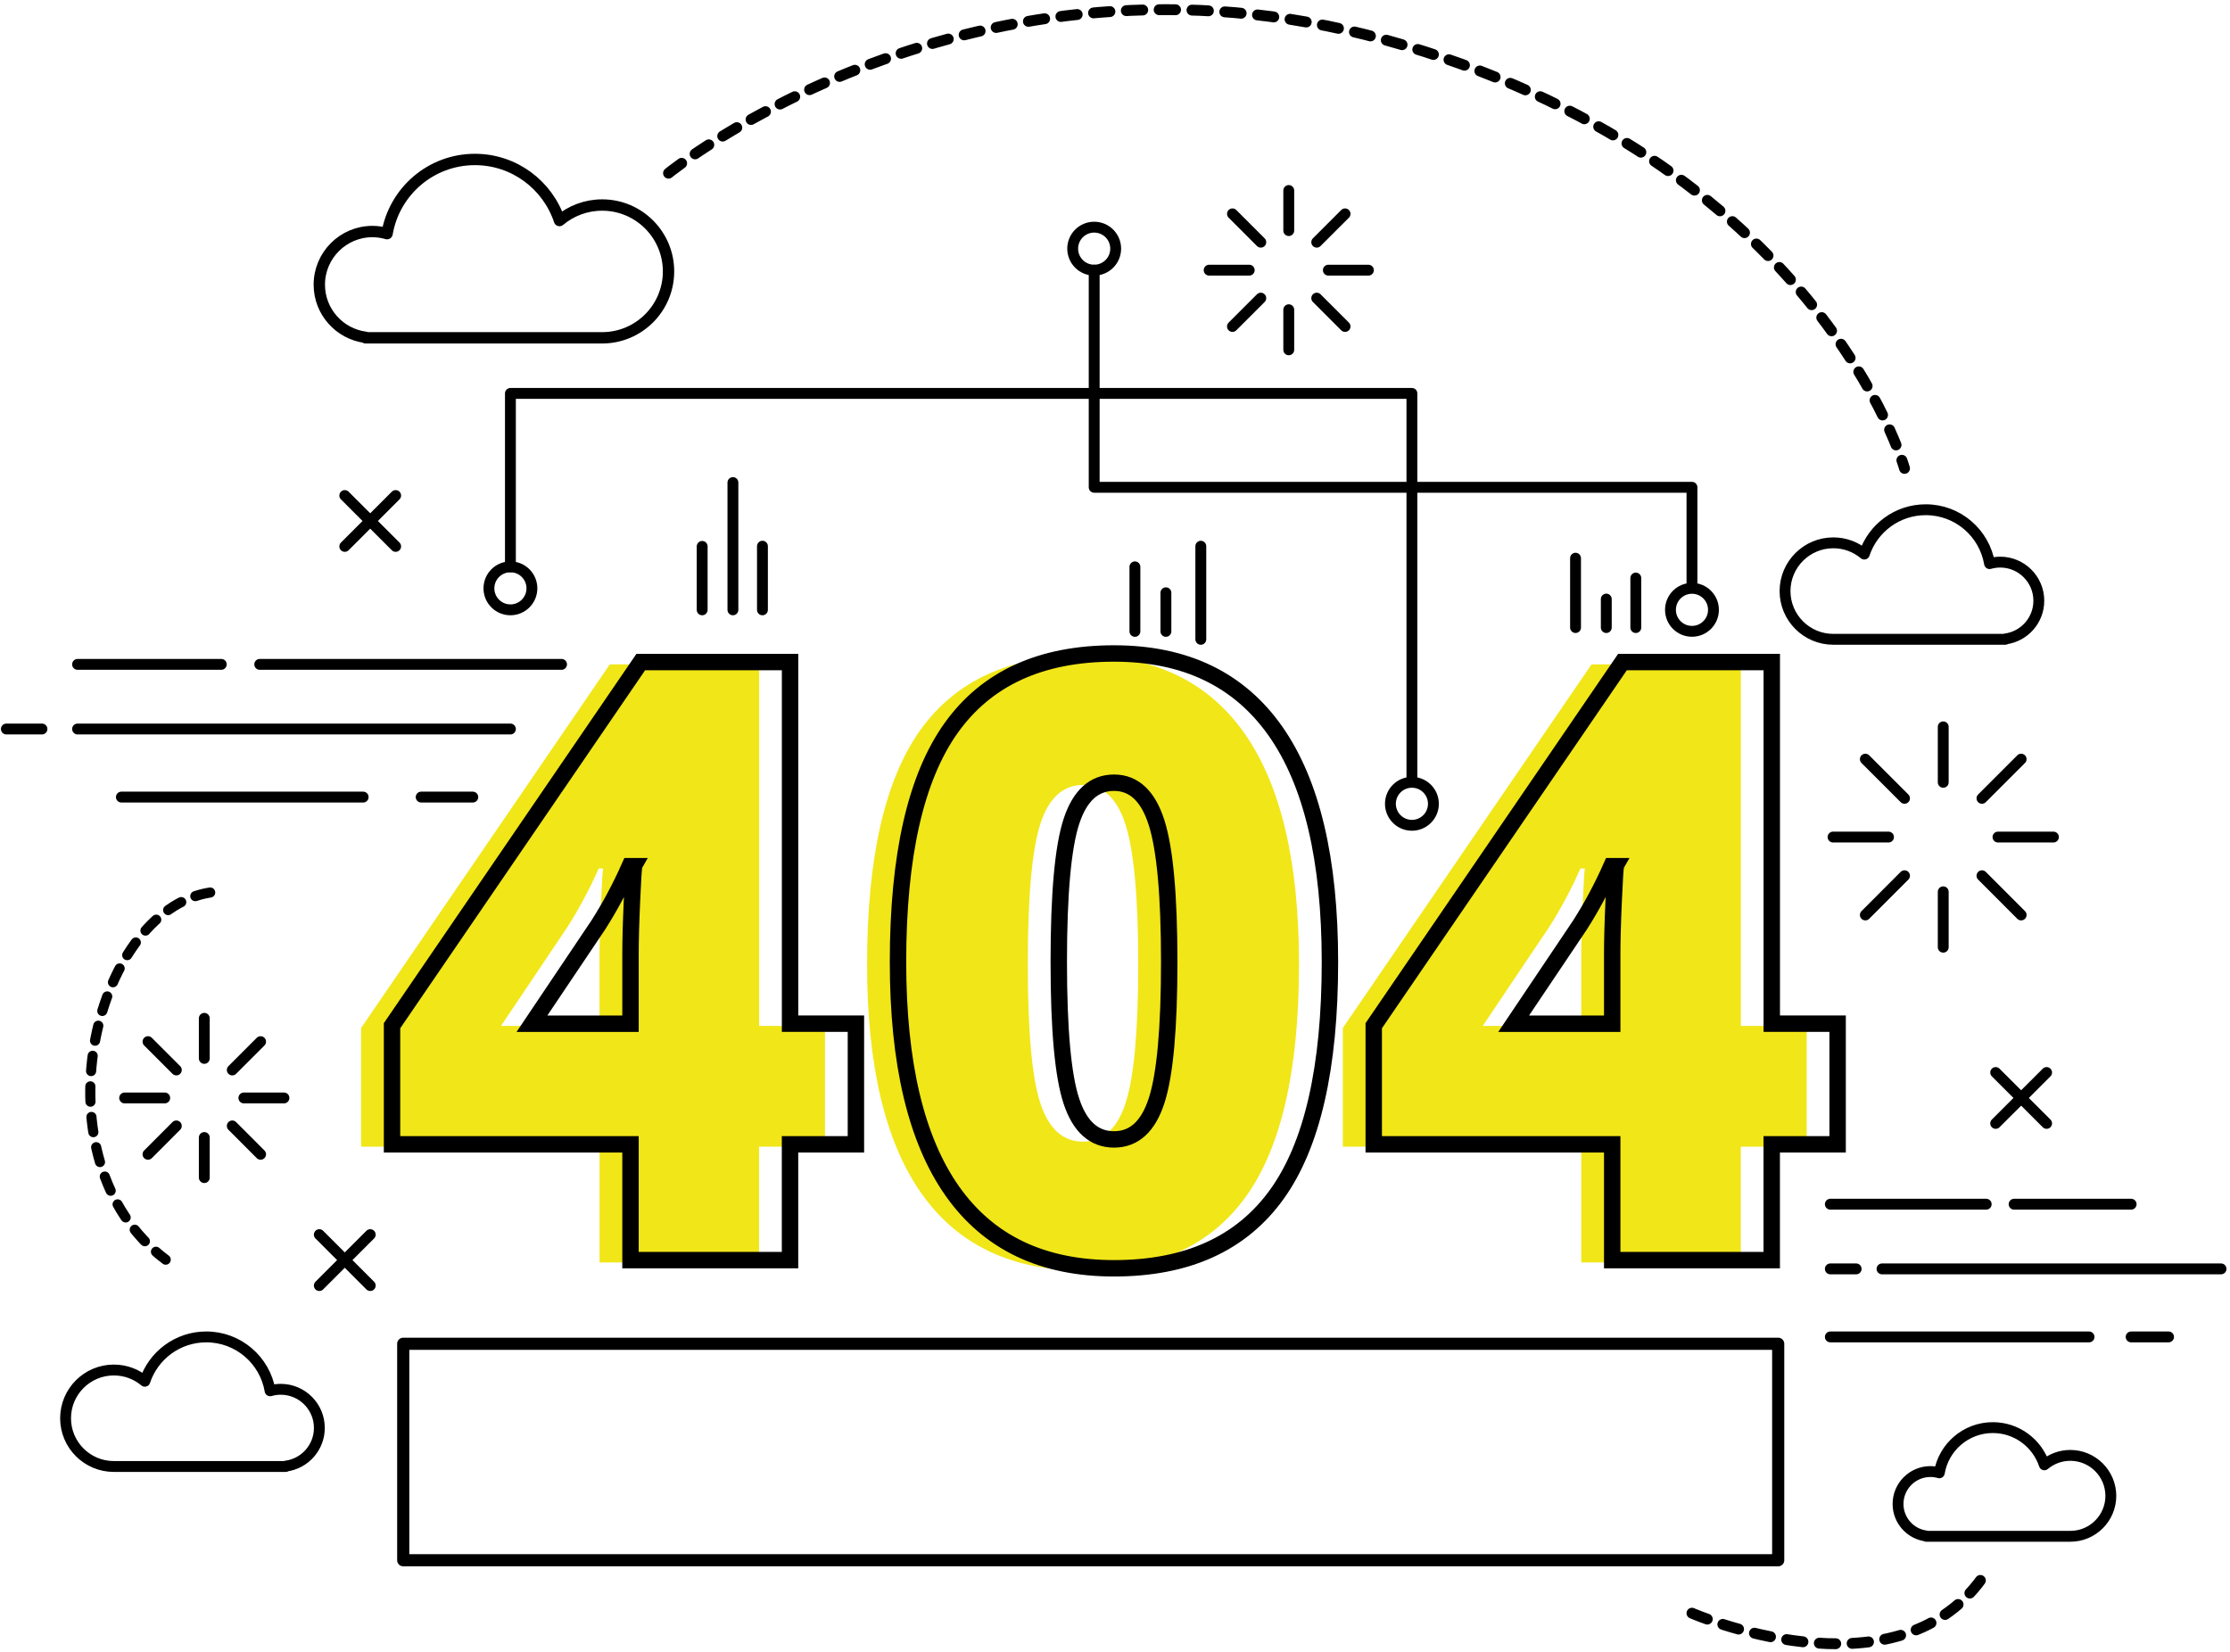 <svg width="444" height="329" viewBox="0 0 444 329" fill="none" xmlns="http://www.w3.org/2000/svg">
<path d="M164.246 228.297H151.136V251.347H119.376V228.297H71.897V204.677L121.416 132.277H151.146V204.267H164.256V228.297H164.246ZM119.366 204.267V190.417C119.366 187.807 119.456 184.297 119.656 179.867C119.846 175.447 119.996 173.117 120.106 172.907H119.206C117.356 177.087 115.266 180.997 112.936 184.637L99.746 204.267H119.366Z" fill="#F1E618"/>
<path d="M258.637 191.969C258.637 213.039 255.107 228.469 248.047 238.269C240.987 248.069 230.187 252.969 215.637 252.969C201.407 252.969 190.687 247.849 183.467 237.619C176.247 227.389 172.637 212.169 172.637 191.969C172.637 170.799 176.167 155.269 183.227 145.379C190.287 135.499 201.087 130.559 215.637 130.559C229.807 130.559 240.517 135.699 247.767 145.989C255.017 156.289 258.637 171.609 258.637 191.969ZM204.637 191.969C204.637 205.439 205.477 214.689 207.167 219.739C208.847 224.789 211.677 227.309 215.637 227.309C219.657 227.309 222.487 224.699 224.147 219.489C225.807 214.279 226.627 205.099 226.627 191.959C226.627 178.769 225.787 169.519 224.107 164.229C222.427 158.939 219.597 156.289 215.637 156.289C211.677 156.289 208.847 158.839 207.167 163.949C205.487 169.059 204.637 178.399 204.637 191.969Z" fill="#F1E618"/>
<path d="M359.707 228.297H346.597V251.347H314.837V228.297H267.357V204.677L316.877 132.277H346.607V204.267H359.717V228.297H359.707ZM314.837 204.267V190.417C314.837 187.807 314.927 184.297 315.127 179.867C315.317 175.447 315.467 173.117 315.577 172.907H314.677C312.827 177.087 310.737 180.997 308.407 184.637L295.217 204.267H314.837Z" fill="#F1E618"/>
<path d="M24.166 158.699H72.306" stroke="black" stroke-width="2.163" stroke-miterlimit="10" stroke-linecap="round" stroke-linejoin="round"/>
<path d="M83.856 158.699H94.135" stroke="black" stroke-width="2.163" stroke-miterlimit="10" stroke-linecap="round" stroke-linejoin="round"/>
<path d="M15.445 145.148H101.625" stroke="black" stroke-width="2.163" stroke-miterlimit="10" stroke-linecap="round" stroke-linejoin="round"/>
<path d="M8.356 145.148H1.266" stroke="black" stroke-width="2.163" stroke-miterlimit="10" stroke-linecap="round" stroke-linejoin="round"/>
<path d="M15.445 132.277H44.055" stroke="black" stroke-width="2.163" stroke-miterlimit="10" stroke-linecap="round" stroke-linejoin="round"/>
<path d="M51.715 132.277H111.805" stroke="black" stroke-width="2.163" stroke-miterlimit="10" stroke-linecap="round" stroke-linejoin="round"/>
<path d="M364.426 266.18H415.936" stroke="black" stroke-width="2.163" stroke-miterlimit="10" stroke-linecap="round" stroke-linejoin="round"/>
<path d="M424.316 266.18H431.766" stroke="black" stroke-width="2.163" stroke-miterlimit="10" stroke-linecap="round" stroke-linejoin="round"/>
<path d="M374.715 252.637H442.215" stroke="black" stroke-width="2.163" stroke-miterlimit="10" stroke-linecap="round" stroke-linejoin="round"/>
<path d="M369.566 252.637H364.426" stroke="black" stroke-width="2.163" stroke-miterlimit="10" stroke-linecap="round" stroke-linejoin="round"/>
<path d="M364.426 239.758H395.456" stroke="black" stroke-width="2.163" stroke-miterlimit="10" stroke-linecap="round" stroke-linejoin="round"/>
<path d="M401.016 239.758H424.316" stroke="black" stroke-width="2.163" stroke-miterlimit="10" stroke-linecap="round" stroke-linejoin="round"/>
<path d="M170.405 227.84H157.295V250.89H125.535V227.84H78.055V204.22L127.575 131.82H157.305V203.81H170.415V227.84H170.405ZM125.535 203.82V189.97C125.535 187.36 125.625 183.85 125.825 179.42C126.015 175 126.165 172.67 126.275 172.46H125.375C123.525 176.64 121.435 180.55 119.105 184.19L105.915 203.82H125.535Z" stroke="black" stroke-width="3.268" stroke-miterlimit="10"/>
<path d="M264.795 191.519C264.795 212.589 261.265 228.019 254.205 237.819C247.145 247.619 236.345 252.519 221.795 252.519C207.565 252.519 196.845 247.399 189.625 237.169C182.405 226.939 178.795 211.719 178.795 191.519C178.795 170.349 182.325 154.819 189.385 144.929C196.445 135.049 207.245 130.109 221.795 130.109C235.965 130.109 246.675 135.249 253.925 145.539C261.175 155.829 264.795 171.159 264.795 191.519ZM210.805 191.519C210.805 204.989 211.645 214.239 213.335 219.289C215.015 224.339 217.845 226.859 221.805 226.859C225.825 226.859 228.655 224.249 230.315 219.039C231.975 213.829 232.795 204.649 232.795 191.509C232.795 178.319 231.955 169.069 230.275 163.779C228.595 158.489 225.765 155.839 221.805 155.839C217.845 155.839 215.015 158.389 213.335 163.499C211.645 168.609 210.805 177.949 210.805 191.519Z" stroke="black" stroke-width="3.268" stroke-miterlimit="10"/>
<path d="M365.866 227.84H352.756V250.89H320.996V227.84H273.516V204.22L323.036 131.82H352.766V203.81H365.876V227.84H365.866ZM320.996 203.82V189.97C320.996 187.36 321.086 183.85 321.286 179.42C321.476 175 321.626 172.67 321.736 172.46H320.836C318.986 176.64 316.896 180.55 314.566 184.19L301.376 203.82H320.996Z" stroke="black" stroke-width="3.268" stroke-miterlimit="10"/>
<path d="M386.904 155.759V144.719" stroke="black" stroke-width="2.163" stroke-miterlimit="10" stroke-linecap="round" stroke-linejoin="round"/>
<path d="M379.195 158.948L371.395 151.148" stroke="black" stroke-width="2.163" stroke-miterlimit="10" stroke-linecap="round" stroke-linejoin="round"/>
<path d="M376.005 166.66H364.965" stroke="black" stroke-width="2.163" stroke-miterlimit="10" stroke-linecap="round" stroke-linejoin="round"/>
<path d="M379.195 174.359L371.395 182.169" stroke="black" stroke-width="2.163" stroke-miterlimit="10" stroke-linecap="round" stroke-linejoin="round"/>
<path d="M386.904 177.559V188.589" stroke="black" stroke-width="2.163" stroke-miterlimit="10" stroke-linecap="round" stroke-linejoin="round"/>
<path d="M394.615 174.359L402.415 182.169" stroke="black" stroke-width="2.163" stroke-miterlimit="10" stroke-linecap="round" stroke-linejoin="round"/>
<path d="M397.805 166.66H408.845" stroke="black" stroke-width="2.163" stroke-miterlimit="10" stroke-linecap="round" stroke-linejoin="round"/>
<path d="M394.615 158.948L402.415 151.148" stroke="black" stroke-width="2.163" stroke-miterlimit="10" stroke-linecap="round" stroke-linejoin="round"/>
<path d="M40.676 210.73V202.75" stroke="black" stroke-width="2.163" stroke-miterlimit="10" stroke-linecap="round" stroke-linejoin="round"/>
<path d="M35.107 213.031L29.467 207.391" stroke="black" stroke-width="2.163" stroke-miterlimit="10" stroke-linecap="round" stroke-linejoin="round"/>
<path d="M32.796 218.602H24.816" stroke="black" stroke-width="2.163" stroke-miterlimit="10" stroke-linecap="round" stroke-linejoin="round"/>
<path d="M35.107 224.172L29.467 229.822" stroke="black" stroke-width="2.163" stroke-miterlimit="10" stroke-linecap="round" stroke-linejoin="round"/>
<path d="M40.676 226.48V234.46" stroke="black" stroke-width="2.163" stroke-miterlimit="10" stroke-linecap="round" stroke-linejoin="round"/>
<path d="M46.246 224.172L51.886 229.822" stroke="black" stroke-width="2.163" stroke-miterlimit="10" stroke-linecap="round" stroke-linejoin="round"/>
<path d="M48.557 218.602H56.537" stroke="black" stroke-width="2.163" stroke-miterlimit="10" stroke-linecap="round" stroke-linejoin="round"/>
<path d="M46.246 213.031L51.886 207.391" stroke="black" stroke-width="2.163" stroke-miterlimit="10" stroke-linecap="round" stroke-linejoin="round"/>
<path d="M256.596 45.91V37.93" stroke="black" stroke-width="2.163" stroke-miterlimit="10" stroke-linecap="round" stroke-linejoin="round"/>
<path d="M251.027 48.218L245.387 42.578" stroke="black" stroke-width="2.163" stroke-miterlimit="10" stroke-linecap="round" stroke-linejoin="round"/>
<path d="M248.726 53.789H240.746" stroke="black" stroke-width="2.163" stroke-miterlimit="10" stroke-linecap="round" stroke-linejoin="round"/>
<path d="M251.027 59.359L245.387 64.999" stroke="black" stroke-width="2.163" stroke-miterlimit="10" stroke-linecap="round" stroke-linejoin="round"/>
<path d="M256.596 61.668V69.648" stroke="black" stroke-width="2.163" stroke-miterlimit="10" stroke-linecap="round" stroke-linejoin="round"/>
<path d="M262.166 59.359L267.806 64.999" stroke="black" stroke-width="2.163" stroke-miterlimit="10" stroke-linecap="round" stroke-linejoin="round"/>
<path d="M264.477 53.789H272.457" stroke="black" stroke-width="2.163" stroke-miterlimit="10" stroke-linecap="round" stroke-linejoin="round"/>
<path d="M262.166 48.218L267.806 42.578" stroke="black" stroke-width="2.163" stroke-miterlimit="10" stroke-linecap="round" stroke-linejoin="round"/>
<path d="M354.045 267.547H80.285V310.647H354.045V267.547Z" stroke="black" stroke-width="2.419" stroke-miterlimit="10" stroke-linecap="round" stroke-linejoin="round"/>
<path d="M101.625 112.858V78.328H281.115V155.048" stroke="black" stroke-width="2.163" stroke-miterlimit="10" stroke-linecap="round" stroke-linejoin="round"/>
<path d="M217.855 53.789V97.019H336.875V116.689" stroke="black" stroke-width="2.163" stroke-miterlimit="10" stroke-linecap="round" stroke-linejoin="round"/>
<path d="M101.626 121.419C103.989 121.419 105.906 119.503 105.906 117.139C105.906 114.776 103.989 112.859 101.626 112.859C99.262 112.859 97.346 114.776 97.346 117.139C97.346 119.503 99.262 121.419 101.626 121.419Z" stroke="black" stroke-width="2.163" stroke-miterlimit="10" stroke-linecap="round" stroke-linejoin="round"/>
<path d="M217.856 53.787C220.22 53.787 222.136 51.87 222.136 49.507C222.136 47.143 220.22 45.227 217.856 45.227C215.492 45.227 213.576 47.143 213.576 49.507C213.576 51.87 215.492 53.787 217.856 53.787Z" stroke="black" stroke-width="2.163" stroke-miterlimit="10" stroke-linecap="round" stroke-linejoin="round"/>
<path d="M336.876 125.697C339.239 125.697 341.156 123.78 341.156 121.417C341.156 119.053 339.239 117.137 336.876 117.137C334.512 117.137 332.596 119.053 332.596 121.417C332.596 123.78 334.512 125.697 336.876 125.697Z" stroke="black" stroke-width="2.163" stroke-miterlimit="10" stroke-linecap="round" stroke-linejoin="round"/>
<path d="M281.116 164.318C283.48 164.318 285.396 162.402 285.396 160.038C285.396 157.674 283.48 155.758 281.116 155.758C278.752 155.758 276.836 157.674 276.836 160.038C276.836 162.402 278.752 164.318 281.116 164.318Z" stroke="black" stroke-width="2.163" stroke-miterlimit="10" stroke-linecap="round" stroke-linejoin="round"/>
<path d="M73.716 245.816L63.576 255.956" stroke="black" stroke-width="2.163" stroke-miterlimit="10" stroke-linecap="round" stroke-linejoin="round"/>
<path d="M63.576 245.816L73.716 255.956" stroke="black" stroke-width="2.163" stroke-miterlimit="10" stroke-linecap="round" stroke-linejoin="round"/>
<path d="M78.776 98.66L68.647 108.79" stroke="black" stroke-width="2.163" stroke-miterlimit="10" stroke-linecap="round" stroke-linejoin="round"/>
<path d="M68.647 98.66L78.776 108.79" stroke="black" stroke-width="2.163" stroke-miterlimit="10" stroke-linecap="round" stroke-linejoin="round"/>
<path d="M407.486 213.539L397.346 223.669" stroke="black" stroke-width="2.163" stroke-miterlimit="10" stroke-linecap="round" stroke-linejoin="round"/>
<path d="M397.346 213.539L407.486 223.669" stroke="black" stroke-width="2.163" stroke-miterlimit="10" stroke-linecap="round" stroke-linejoin="round"/>
<path d="M119.886 40.82C116.656 40.82 113.696 41.98 111.396 43.91C109.046 36.85 102.406 31.75 94.556 31.75C85.766 31.75 78.496 38.14 77.066 46.52C76.136 46.25 75.166 46.1 74.156 46.1C68.316 46.1 63.576 50.84 63.576 56.68C63.576 62.05 67.586 66.48 72.776 67.16V67.26H119.886C127.186 67.26 133.106 61.34 133.106 54.04C133.106 46.74 127.186 40.82 119.886 40.82Z" stroke="black" stroke-width="2.261" stroke-miterlimit="10" stroke-linecap="round" stroke-linejoin="round"/>
<path d="M365.016 108.078C367.366 108.078 369.516 108.918 371.186 110.318C372.886 105.188 377.716 101.488 383.426 101.488C389.806 101.488 395.096 106.128 396.126 112.218C396.796 112.028 397.506 111.918 398.246 111.918C402.486 111.918 405.936 115.358 405.936 119.608C405.936 123.508 403.026 126.728 399.246 127.218V127.288H365.016C359.716 127.288 355.406 122.988 355.406 117.678C355.416 112.378 359.716 108.078 365.016 108.078Z" stroke="black" stroke-width="2.163" stroke-miterlimit="10" stroke-linecap="round" stroke-linejoin="round"/>
<path d="M412.206 289.768C410.236 289.768 408.436 290.478 407.036 291.648C405.606 287.348 401.556 284.238 396.776 284.238C391.426 284.238 386.986 288.128 386.126 293.238C385.566 293.078 384.966 292.988 384.356 292.988C380.796 292.988 377.906 295.878 377.906 299.438C377.906 302.708 380.346 305.408 383.516 305.818V305.878H412.216C416.666 305.878 420.276 302.268 420.276 297.818C420.256 293.378 416.656 289.768 412.206 289.768Z" stroke="black" stroke-width="2.163" stroke-miterlimit="10" stroke-linecap="round" stroke-linejoin="round"/>
<path d="M22.665 272.77C25.015 272.77 27.165 273.61 28.835 275.01C30.535 269.88 35.365 266.18 41.075 266.18C47.455 266.18 52.745 270.82 53.775 276.91C54.445 276.72 55.155 276.61 55.895 276.61C60.135 276.61 63.585 280.05 63.585 284.3C63.585 288.2 60.675 291.42 56.895 291.91V291.98H22.665C17.365 291.98 13.055 287.68 13.055 282.37C13.065 277.07 17.365 272.77 22.665 272.77Z" stroke="black" stroke-width="2.163" stroke-miterlimit="10" stroke-linecap="round" stroke-linejoin="round"/>
<path d="M133.105 34.478C133.105 34.478 193.545 -14.802 275.665 7.898C361.925 31.748 379.195 93.258 379.195 93.258" stroke="black" stroke-width="2.163" stroke-miterlimit="10" stroke-linecap="round" stroke-linejoin="round" stroke-dasharray="3.27 3.27"/>
<path d="M41.845 177.699C18.415 181.329 6.635 231.059 32.995 250.799" stroke="black" stroke-width="2.017" stroke-miterlimit="10" stroke-linecap="round" stroke-linejoin="round" stroke-dasharray="3.05 3.05"/>
<path d="M336.875 321.188C336.875 321.188 377.015 338.738 394.605 314.258" stroke="black" stroke-width="2.163" stroke-miterlimit="10" stroke-linecap="round" stroke-linejoin="round" stroke-dasharray="3.27 3.27"/>
<path d="M145.926 121.418V96.078" stroke="black" stroke-width="2.163" stroke-miterlimit="10" stroke-linecap="round" stroke-linejoin="round"/>
<path d="M139.805 121.419V108.789" stroke="black" stroke-width="2.163" stroke-miterlimit="10" stroke-linecap="round" stroke-linejoin="round"/>
<path d="M239.086 127.29V108.75" stroke="black" stroke-width="2.163" stroke-miterlimit="10" stroke-linecap="round" stroke-linejoin="round"/>
<path d="M232.135 125.71V118.02" stroke="black" stroke-width="2.163" stroke-miterlimit="10" stroke-linecap="round" stroke-linejoin="round"/>
<path d="M225.965 125.709V112.859" stroke="black" stroke-width="2.163" stroke-miterlimit="10" stroke-linecap="round" stroke-linejoin="round"/>
<path d="M151.805 121.42V108.75" stroke="black" stroke-width="2.163" stroke-miterlimit="10" stroke-linecap="round" stroke-linejoin="round"/>
<path d="M319.816 124.947V119.277" stroke="black" stroke-width="2.163" stroke-miterlimit="10" stroke-linecap="round" stroke-linejoin="round"/>
<path d="M313.695 124.947V111.137" stroke="black" stroke-width="2.163" stroke-miterlimit="10" stroke-linecap="round" stroke-linejoin="round"/>
<path d="M325.695 124.95V115.09" stroke="black" stroke-width="2.163" stroke-miterlimit="10" stroke-linecap="round" stroke-linejoin="round"/>
</svg>
